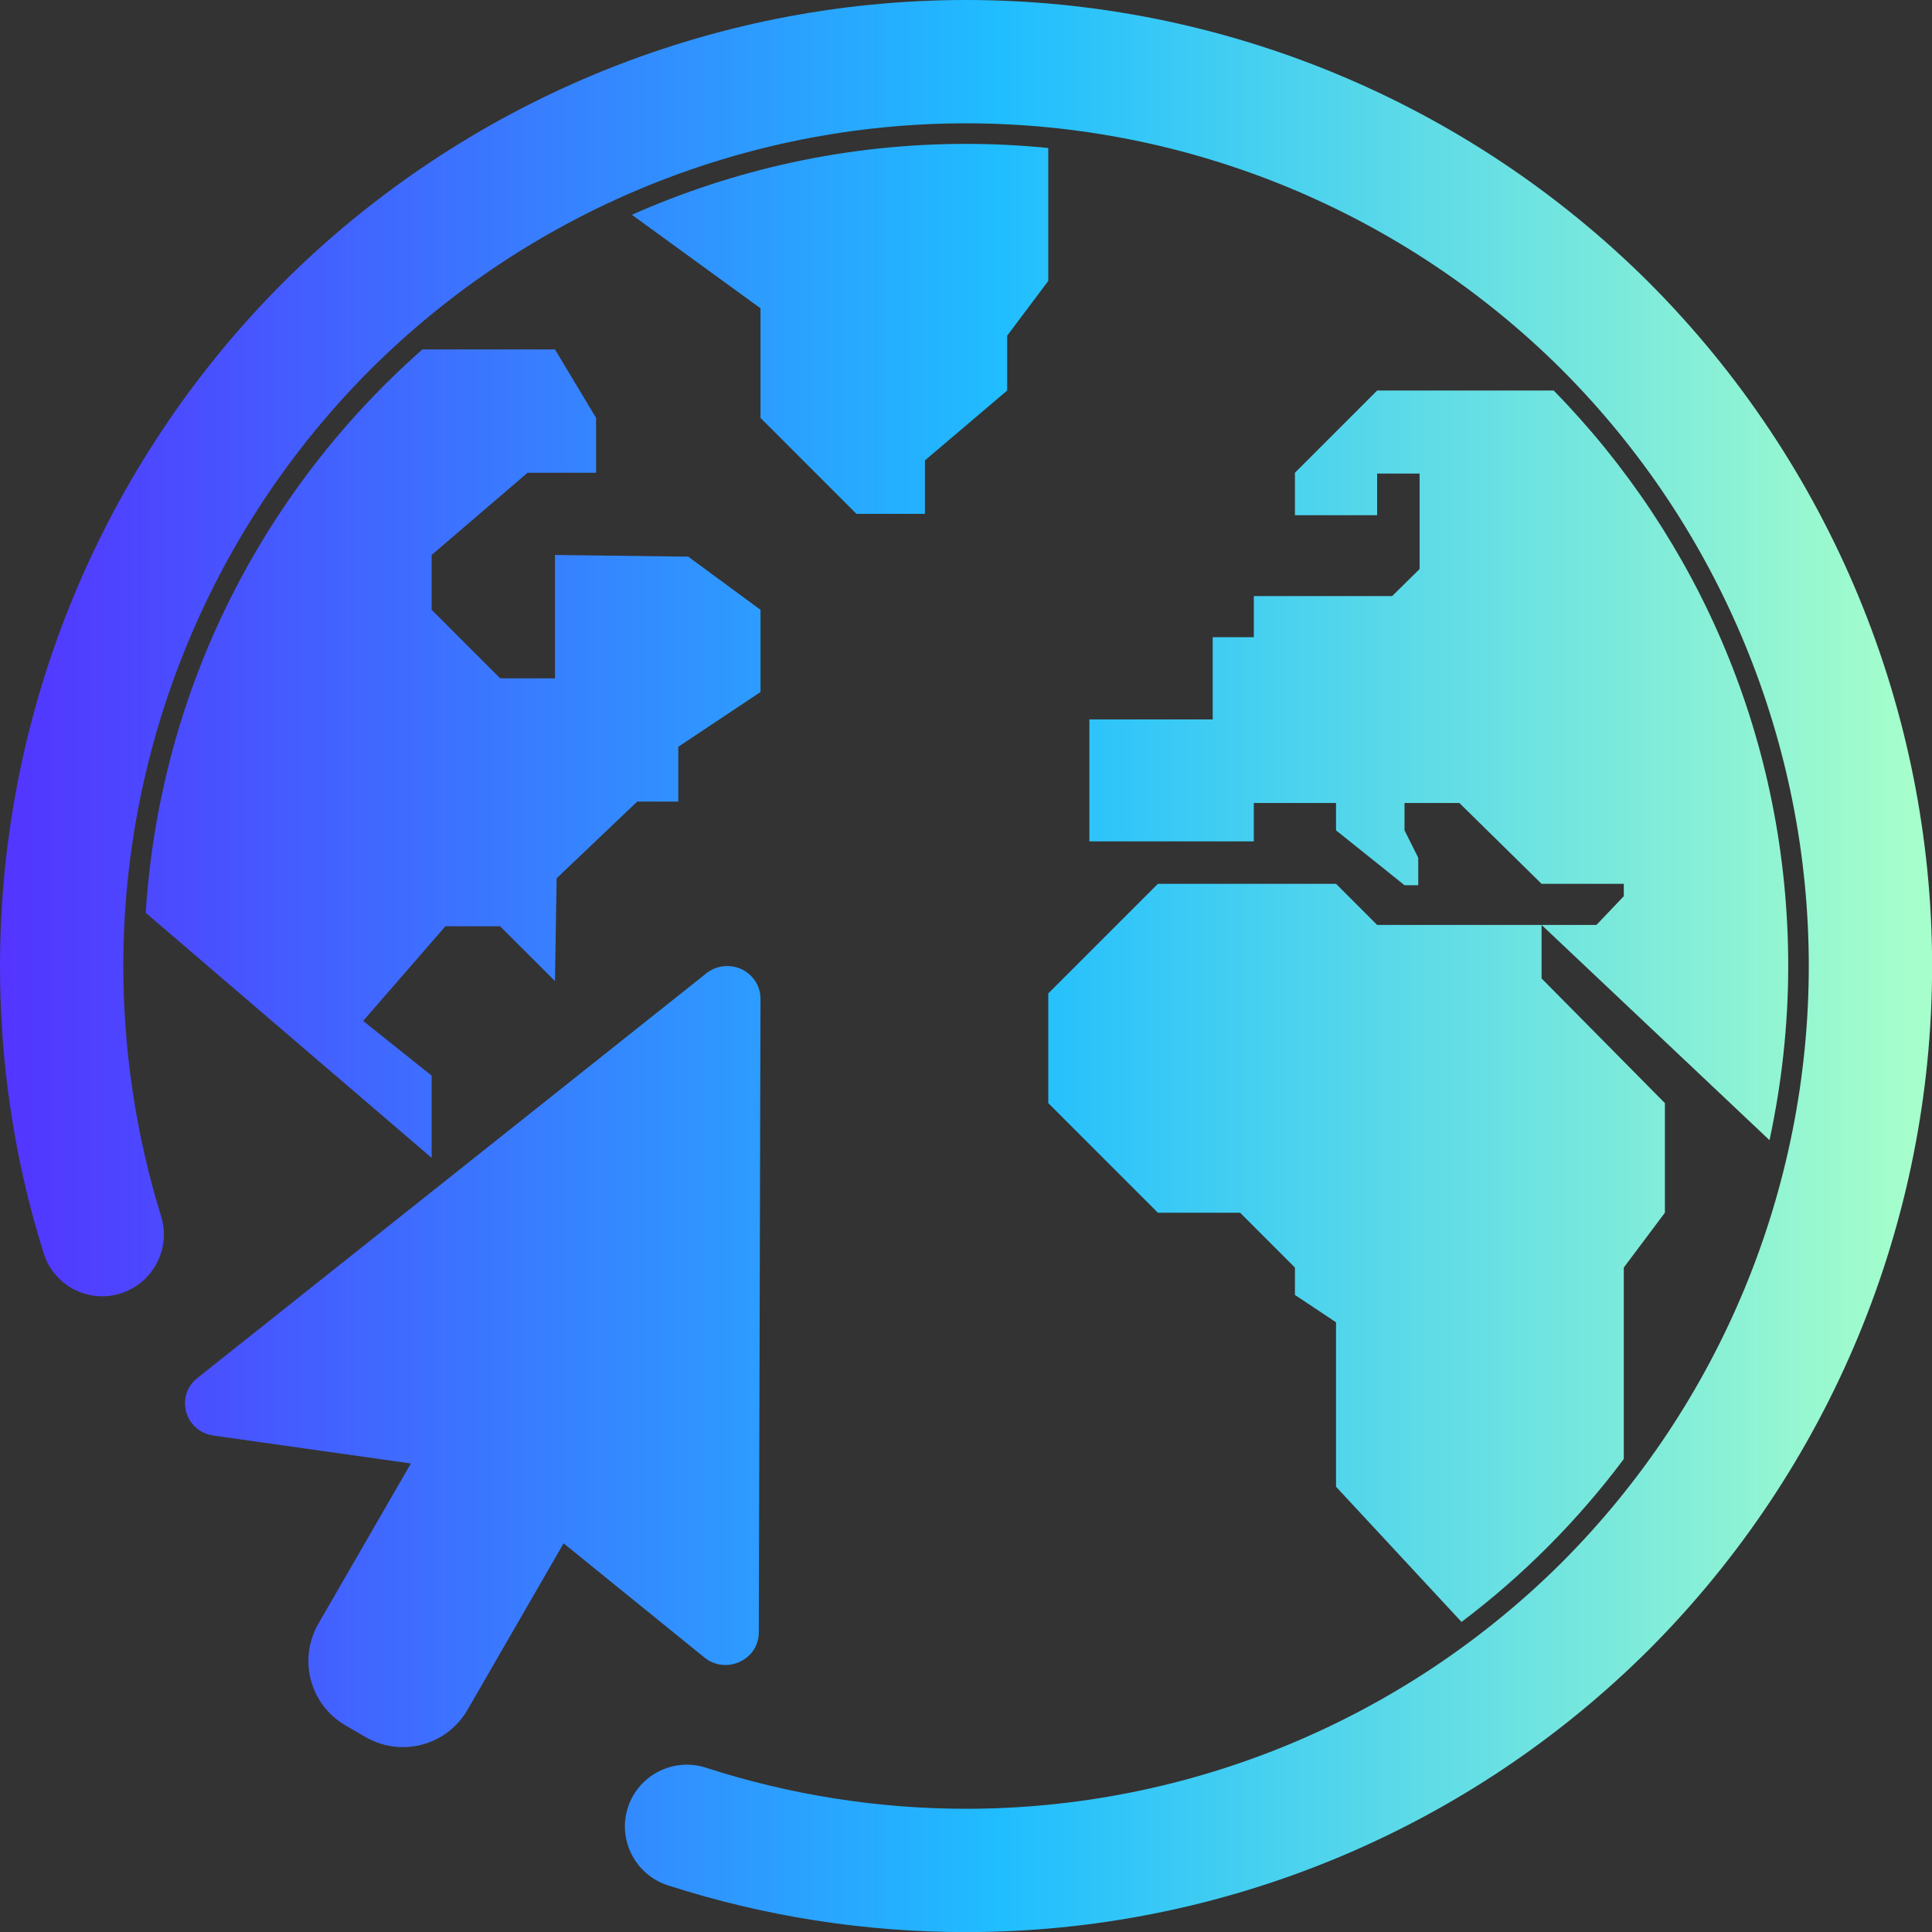 <?xml version="1.0" encoding="UTF-8" standalone="no"?>
<!-- Generator: Gravit.io -->

<svg
   xmlns:dc="http://purl.org/dc/elements/1.1/"
   xmlns:cc="http://creativecommons.org/ns#"
   xmlns:rdf="http://www.w3.org/1999/02/22-rdf-syntax-ns#"
   xmlns:svg="http://www.w3.org/2000/svg"
   xmlns="http://www.w3.org/2000/svg"
   xmlns:sodipodi="http://sodipodi.sourceforge.net/DTD/sodipodi-0.dtd"
   xmlns:inkscape="http://www.inkscape.org/namespaces/inkscape"
   style="isolation:isolate"
   viewBox="0 0 36 36"
   width="48"
   height="48"
   version="1.1"
   id="svg11"
   sodipodi:docname="epiphany.svg"
   inkscape:version="0.92.4 (5da689c313, 2019-01-14)">
  <rect x="0" y="0" width="36" height="36" fill="#333333" stroke="none"/>
  <defs
     id="defs15" />
  <sodipodi:namedview
     pagecolor="#ffffff"
     bordercolor="#666666"
     borderopacity="1"
     objecttolerance="10"
     gridtolerance="10"
     guidetolerance="10"
     inkscape:pageopacity="0"
     inkscape:pageshadow="2"
     inkscape:window-width="640"
     inkscape:window-height="480"
     id="namedview13"
     showgrid="false"
     inkscape:zoom="29.365243"
     inkscape:cx="25.325443"
     inkscape:cy="32"
     inkscape:current-layer="svg11"
     units="px" />
  <linearGradient
     id="_lgradient_1"
     x1="0"
     y1="0.5"
     x2="1"
     y2="0.5"
     gradientTransform="matrix(47,0,0,47,0.5,0.5)"
     gradientUnits="userSpaceOnUse">
    <stop
       offset="0%"
       stop-opacity="1"
       style="stop-color:rgb(84,51,255)"
       id="stop2" />
    <stop
       offset="51.739%"
       stop-opacity="1"
       style="stop-color:rgb(32,189,255)"
       id="stop4" />
    <stop
       offset="98.261%"
       stop-opacity="1"
       style="stop-color:rgb(165,254,203)"
       id="stop6" />
  </linearGradient>
  <g
     id="g825"
     transform="matrix(0.766,0,0,0.766,-0.383,-0.383)">
    <path
       id="path9"
       d="M 24,4 C 21.099,4 18.354,4.623 15.871,5.725 L 19,8 v 2.666 L 21.334,13 H 23 V 11.699 L 25,10 V 8.666 L 26,7.334 V 4.1 C 25.342,4.035 24.675,4 24,4 Z M 10.775,9 C 6.926,12.393 4.392,17.237 4.045,22.705 L 11,28.666 v -2 l -1.666,-1.332 2,-2.301 h 1.332 L 14,24.365 14.041,21.865 16,20 h 1 v -1.334 l 2,-1.332 v -2 L 17.242,14.041 14,14 v 3 H 12.666 L 11,15.334 V 14 l 2.334,-2 H 15 V 10.666 L 14,9 Z M 34,10 32,12 v 1.033 h 2 V 12.02 h 1.033 v 2.322 L 34.365,15 H 31 v 1 h -1 v 2 h -3 v 2.967 h 4 v -0.934 h 2 v 0.666 l 1.666,1.334 H 35 V 21.365 L 34.666,20.699 V 20.033 H 36 L 38,22 h 2 v 0.301 L 39.334,23 H 38 l 5.545,5.236 C 43.837,26.871 44,25.456 44,24 44,18.535 41.823,13.603 38.295,10 h -3.629 z m 4,13 H 34 L 33,22 H 28.666 L 26,24.666 v 2.668 L 28.666,30 h 2 L 32,31.334 V 32 l 1,0.666 v 4 l 3.053,3.289 C 37.549,38.825 38.876,37.493 40,35.992 V 31.334 L 41,30 v -2.666 l -3,-3.033 z m -19.83,1 c -0.192,0.005 -0.376,0.076 -0.519,0.202 L 5.272,34.045 c -0.514,0.449 -0.258,1.282 0.423,1.377 l 4.8,0.678 -2.249,3.896 c -0.503,0.871 -0.205,1.978 0.666,2.481 l 0.482,0.279 c 0.871,0.503 1.977,0.205 2.48,-0.666 l 2.336,-4.047 3.423,2.775 c 0.527,0.429 1.325,0.062 1.326,-0.609 L 19,24.795 C 19.001,24.349 18.626,23.989 18.17,24 Z M 4.42,30.09 v 0 c 0.243,0.789 -0.201,1.629 -0.99,1.875 v 0 C 2.641,32.211 1.803,31.769 1.56,30.98 v 0 C 0.85,28.72 0.5,26.37 0.5,24 0.5,17.77 2.98,11.79 7.38,7.38 11.79,2.98 17.77,0.5 24,0.5 c 6.23,0 12.21,2.48 16.62,6.88 4.4,4.41 6.88,10.39 6.88,16.62 0,6.23 -2.48,12.21 -6.88,16.62 -4.41,4.4 -10.39,6.88 -16.62,6.88 -2.46,0 -4.91,-0.38 -7.26,-1.14 v 0 c -0.789,-0.259 -1.222,-1.109 -0.965,-1.895 v 0 c 0.257,-0.786 1.106,-1.219 1.895,-0.965 v 0 c 2.04,0.66 4.18,1 6.33,1 5.43,0 10.65,-2.16 14.5,-6 3.84,-3.85 6,-9.07 6,-14.5 0,-5.43 -2.16,-10.65 -6,-14.5 -3.85,-3.84 -9.07,-6 -14.5,-6 -5.43,0 -10.65,2.16 -14.5,6 -3.84,3.85 -6,9.07 -6,14.5 0,2.06 0.31,4.12 0.92,6.09 z"
       inkscape:connector-curvature="0"
       style="fill:url(#_lgradient_1);fill-rule:evenodd" />
  </g>
</svg>
